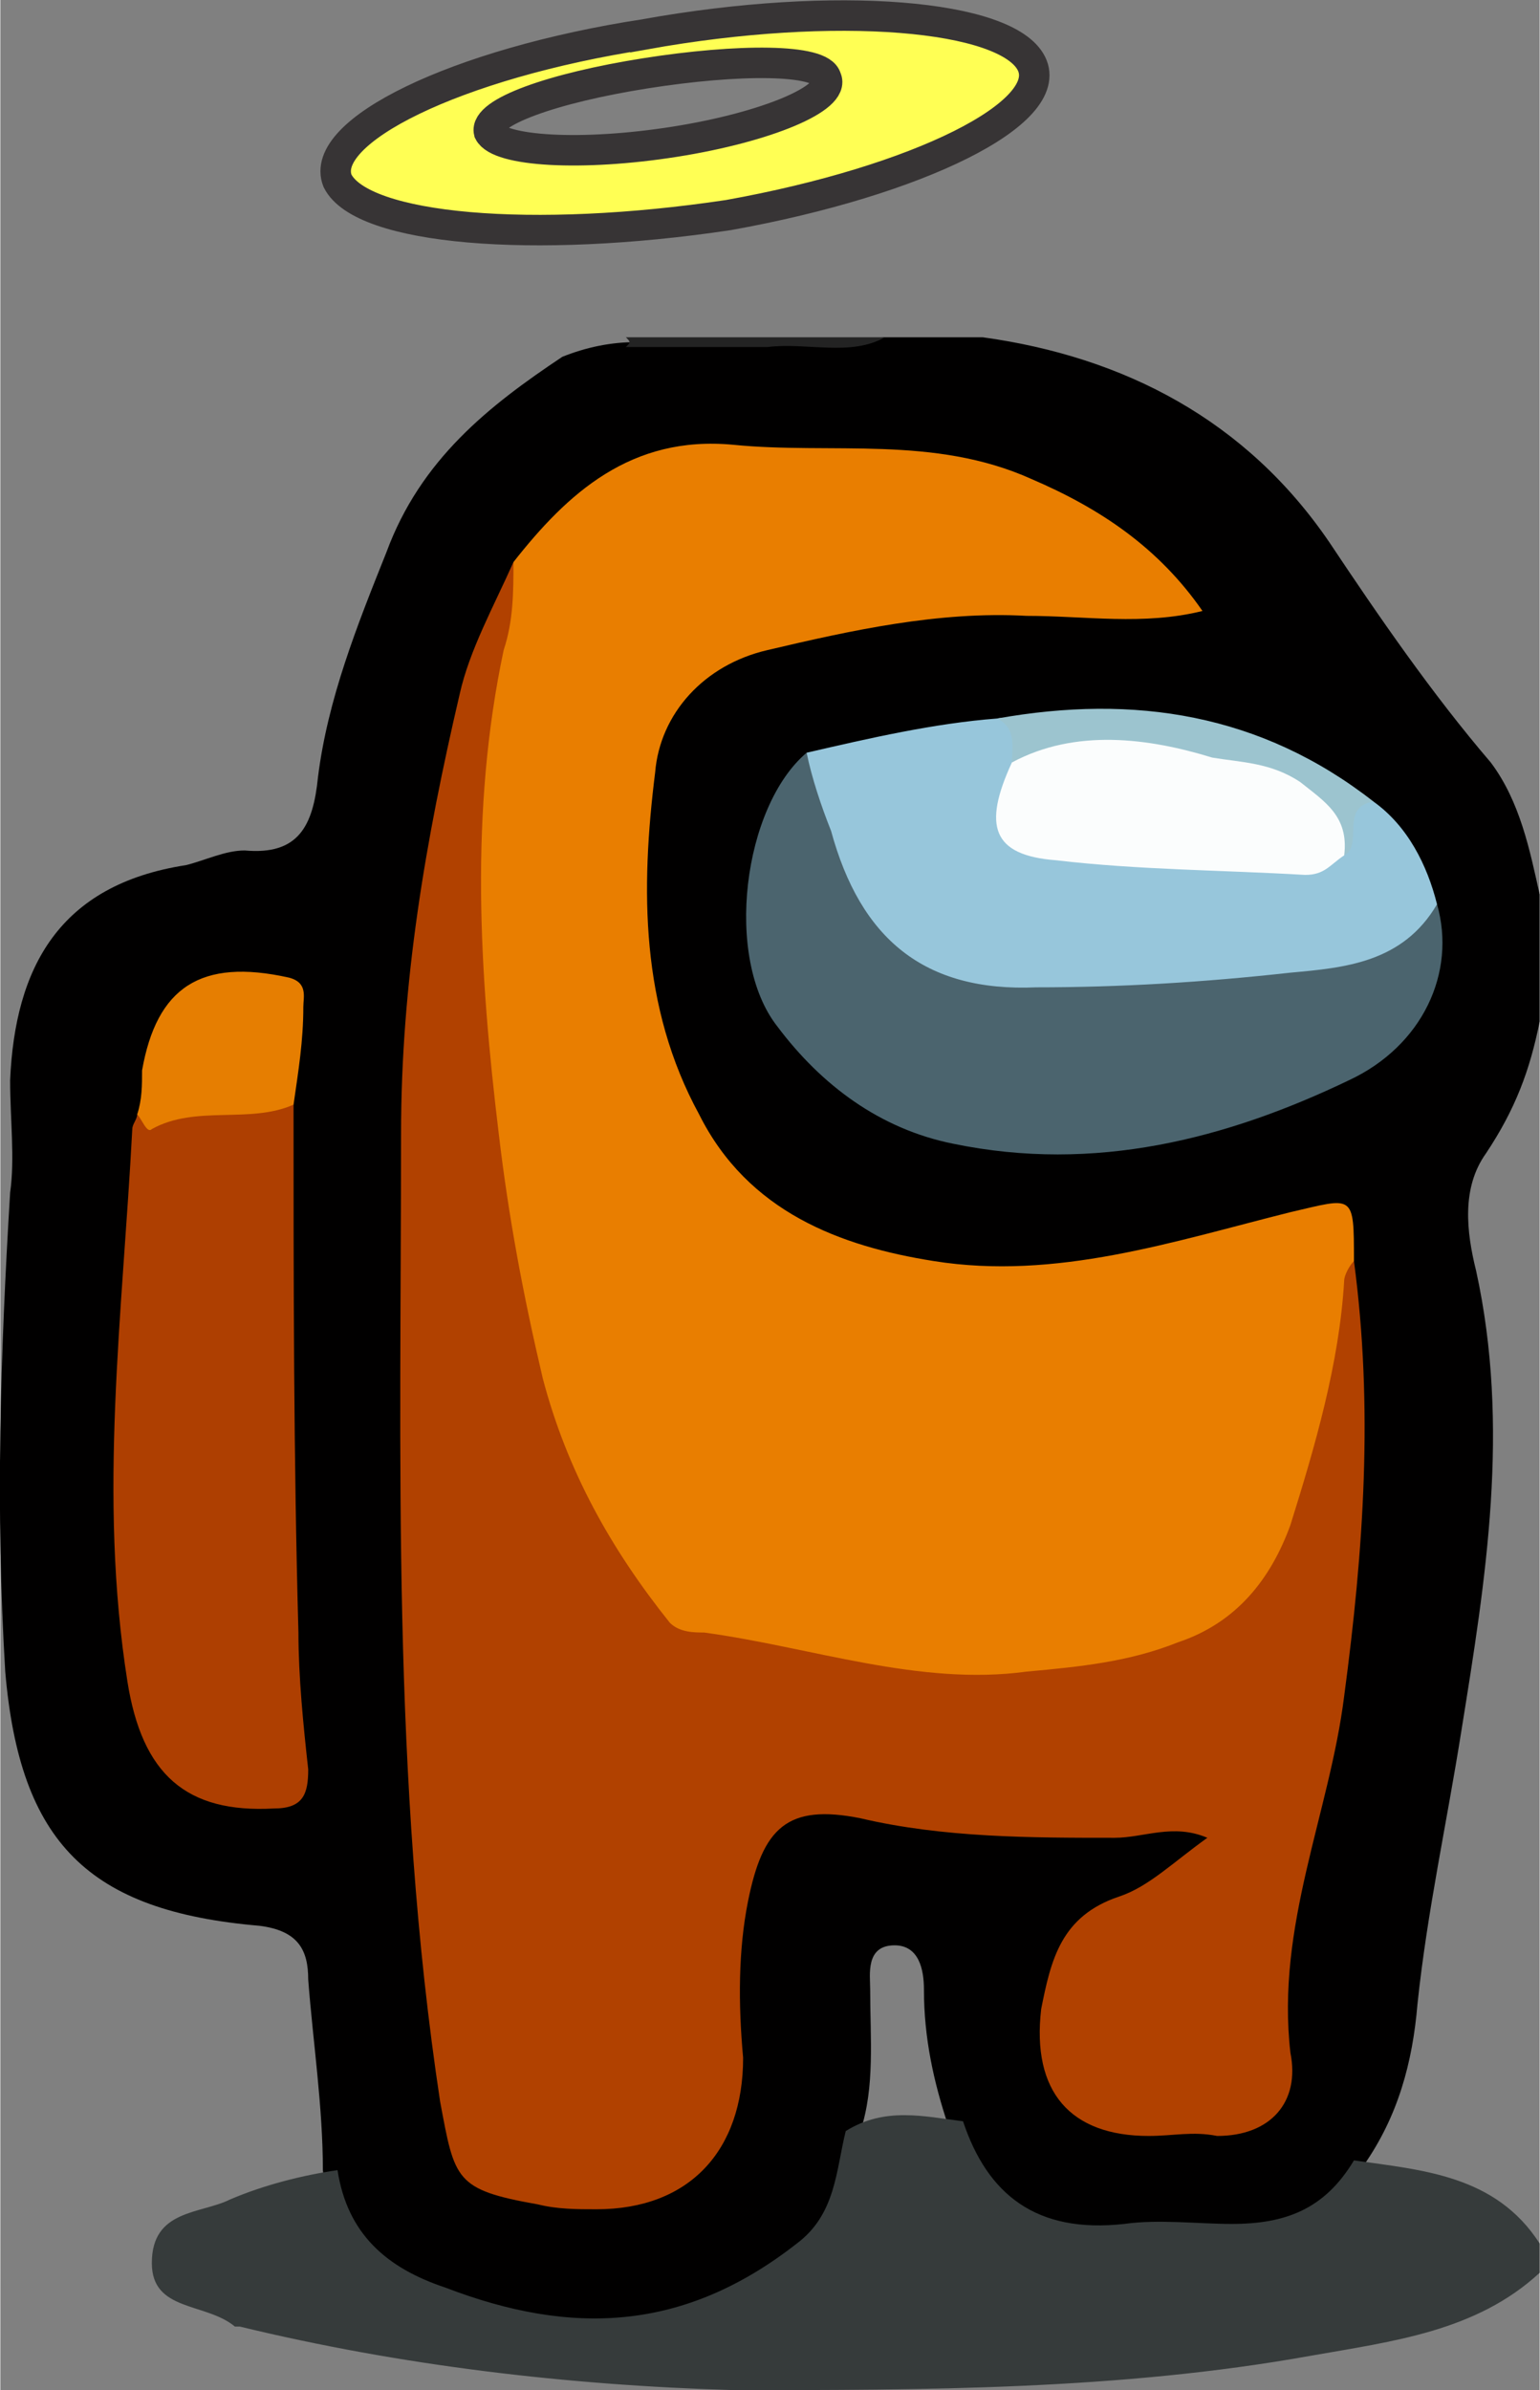 <?xml version="1.0" encoding="UTF-8"?>
<!DOCTYPE svg PUBLIC "-//W3C//DTD SVG 1.1//EN" "http://www.w3.org/Graphics/SVG/1.1/DTD/svg11.dtd">
<!-- Creator: CorelDRAW X7 -->
<svg xmlns="http://www.w3.org/2000/svg" xml:space="preserve" width="1.403in" height="2.177in" version="1.1" style="shape-rendering:geometricPrecision; text-rendering:geometricPrecision; image-rendering:optimizeQuality; fill-rule:evenodd; clip-rule:evenodd"
viewBox="0 0 315 489"
 xmlns:xlink="http://www.w3.org/1999/xlink">
 <rect x="0" y="0" width="315" height="489" fill="#808080" stroke="none"/>
 <defs>
  <style type="text/css">
   <![CDATA[
    .str0 {stroke:#373435;stroke-width:6.238}
    .fil2 {fill:#232323}
    .fil1 {fill:#363B3B}
    .fil6 {fill:#4B646E}
    .fil7 {fill:#97C6DB}
    .fil9 {fill:#9CC4CF}
    .fil5 {fill:#AE3F01}
    .fil4 {fill:#B14100}
    .fil8 {fill:#E67E01}
    .fil3 {fill:#E97E00}
    .fil10 {fill:#FBFDFD}
    .fil11 {fill:#FFFF54}
    .fil0 {fill:#010000;fill-rule:nonzero}
   ]]>
  </style>
 </defs>
 <g id="Layer_x0020_1">
  <g id="_796889632">
   <path class="fil0" d="M315 183c0,9 0,17 0,26 -2,10 -5,18 -11,27 -5,7 -4,16 -2,24 7,32 2,63 -3,94 -3,19 -7,37 -9,56 -1,12 -4,23 -11,33 -6,11 -16,15 -28,15 -7,0 -14,0 -22,0 -21,0 -27,-4 -35,-23 -3,-9 -5,-18 -5,-28 0,-4 -1,-9 -6,-9 -6,0 -5,6 -5,9 0,10 1,20 -2,29 -4,21 -19,36 -41,40 -20,4 -38,-1 -56,-10 -8,-4 -12,-13 -13,-22 0,-13 -2,-26 -3,-39 0,-6 -2,-10 -10,-11 -35,-3 -49,-17 -52,-52 -2,-33 -1,-65 1,-98 1,-7 0,-15 0,-23 1,-23 10,-40 36,-44 4,-1 8,-3 12,-3 11,1 14,-5 15,-15 2,-16 8,-31 14,-46 7,-19 21,-30 36,-40 5,-2 10,-3 15,-3 17,-1 34,1 51,-1 7,0 13,0 20,0 29,4 54,17 71,42 10,15 21,31 33,45 6,8 8,18 10,27z"/>
   <path class="fil1" d="M315 465c-13,12 -30,14 -47,17 -39,7 -79,7 -118,7 -34,-1 -68,-5 -101,-13 0,0 -1,0 -1,0 -6,-5 -17,-3 -17,-13 0,-11 10,-10 16,-13 7,-3 15,-5 22,-6 2,13 10,20 22,24 26,10 49,9 72,-9 8,-6 8,-15 10,-23 8,-5 16,-3 24,-2 5,15 15,23 33,21 7,-1 15,0 22,0 11,0 19,-3 25,-13 14,2 29,3 38,17 0,2 0,4 0,6z"/>
   <path class="fil2" d="M128 71c1,-1 1,-1 0,-2 18,0 36,0 53,0 -7,4 -16,1 -24,2 -10,0 -19,0 -29,0z"/>
   <path class="fil3" d="M105 115c11,-14 24,-26 45,-24 20,2 41,-2 61,7 14,6 26,14 35,27 -12,3 -24,1 -36,1 -18,-1 -36,3 -53,7 -13,3 -22,13 -23,25 -3,24 -3,48 9,70 10,20 29,27 48,30 25,4 49,-4 73,-10 13,-3 13,-4 13,10 0,17 -3,34 -8,50 -6,20 -20,31 -39,35 -19,3 -37,5 -56,-1 -4,-1 -9,-2 -14,-2 -24,1 -35,-15 -43,-34 -11,-22 -14,-46 -18,-69 -3,-22 -3,-43 -3,-65 -1,-15 0,-30 6,-44 2,-4 2,-9 3,-13z"/>
   <path class="fil4" d="M105 115c0,6 0,12 -2,18 -7,33 -5,66 -1,99 2,17 5,33 9,50 5,19 14,35 26,50 2,2 5,2 7,2 22,3 44,11 66,8 11,-1 21,-2 31,-6 12,-4 19,-13 23,-24 5,-16 10,-33 11,-50 0,-1 1,-3 2,-4 4,30 2,59 -2,89 -3,24 -14,47 -11,73 2,10 -4,17 -15,17 -5,-1 -9,0 -14,0 -16,0 -24,-9 -22,-26 2,-10 4,-19 16,-23 6,-2 11,-7 18,-12 -7,-3 -13,0 -19,0 -17,0 -35,0 -52,-4 -15,-3 -20,2 -23,17 -2,10 -2,21 -1,32 0,19 -11,31 -30,31 -4,0 -8,0 -12,-1 -17,-3 -17,-5 -20,-21 -10,-66 -8,-132 -8,-198 0,-31 5,-60 12,-90 2,-9 7,-18 11,-27z"/>
   <path class="fil5" d="M60 226c0,36 0,72 1,108 0,9 1,19 2,28 0,5 -1,8 -7,8 -18,1 -27,-7 -30,-26 -6,-38 -1,-75 1,-113 0,-1 1,-2 1,-3 11,-1 21,-5 32,-2z"/>
   <path class="fil6" d="M294 185c4,14 -3,29 -18,36 -25,12 -52,19 -81,13 -15,-3 -27,-12 -36,-24 -11,-14 -7,-45 6,-56 5,2 5,7 7,12 7,25 18,33 45,34 15,0 30,-3 45,-3 11,0 22,-6 32,-12z"/>
   <path class="fil7" d="M294 185c-7,12 -19,13 -30,14 -18,2 -35,3 -52,3 -23,1 -36,-10 -42,-32 -2,-5 -4,-11 -5,-16 13,-3 26,-6 39,-7 6,-1 5,4 5,7 0,3 -1,5 -2,8 -1,6 1,10 6,10 18,3 36,5 54,4 2,0 4,-2 5,-3 4,-2 1,-11 9,-9 7,5 11,13 13,21z"/>
   <path class="fil8" d="M60 226c-9,4 -20,0 -29,5 -1,1 -2,-2 -3,-3 1,-3 1,-6 1,-9 3,-17 12,-23 30,-19 4,1 3,4 3,6 0,7 -1,13 -2,20z"/>
   <path class="fil9" d="M207 156c0,-3 1,-7 -3,-9 28,-5 54,-1 77,17 -7,1 -2,9 -6,11 -5,-10 -12,-14 -22,-17 -15,-4 -31,-4 -46,-2z"/>
   <path class="fil10" d="M207 156c13,-7 28,-5 41,-1 6,1 12,1 18,5 5,4 10,7 9,15 -3,2 -4,4 -8,4 -17,-1 -34,-1 -51,-3 -13,-1 -15,-7 -9,-20z"/>
   <path class="fil11 str0" d="M132 7c-39,6 -67,20 -63,30 5,10 40,13 80,7 39,-7 67,-21 62,-31 -5,-10 -40,-13 -79,-6zm0 8c-19,3 -33,8 -32,12 2,4 19,5 38,2 19,-3 33,-9 31,-13 -1,-4 -18,-4 -37,-1z"/>
  </g>
 </g>
</svg>
